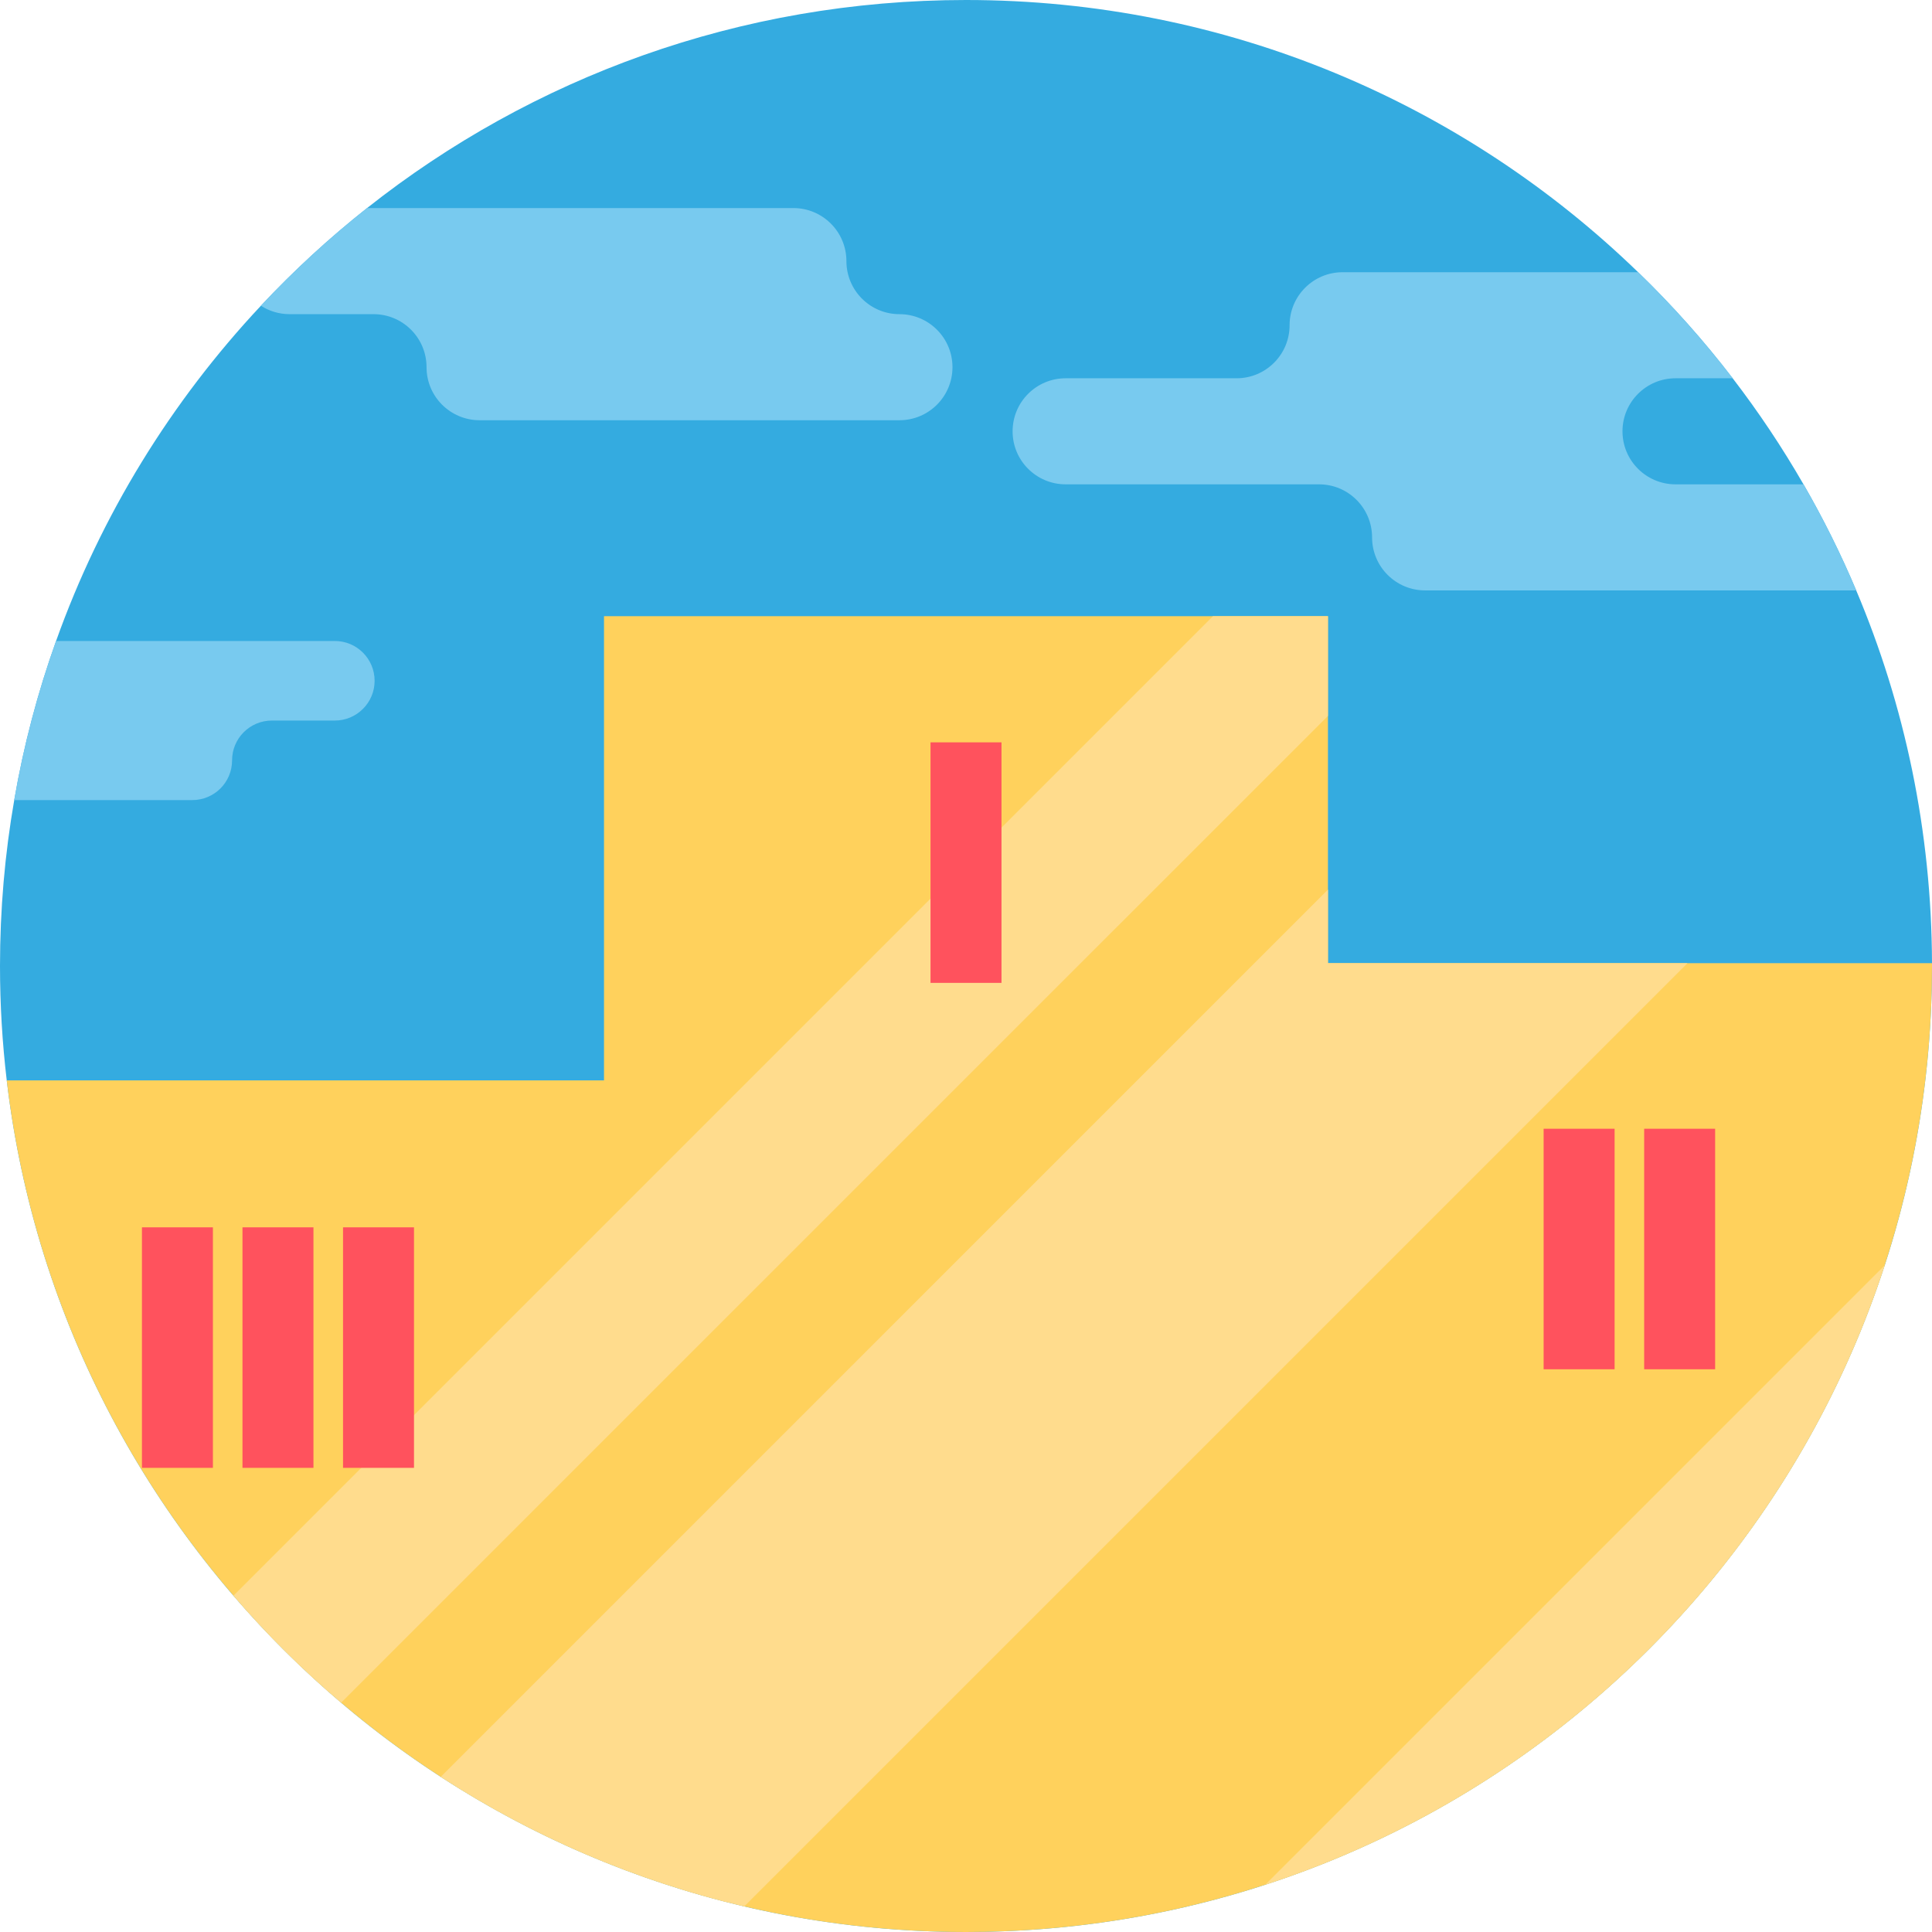 <?xml version="1.0" encoding="iso-8859-1"?>
<!-- Generator: Adobe Illustrator 19.0.0, SVG Export Plug-In . SVG Version: 6.00 Build 0)  -->
<svg xmlns="http://www.w3.org/2000/svg" xmlns:xlink="http://www.w3.org/1999/xlink" version="1.1" id="Capa_1" x="0px" y="0px" viewBox="0 0 512 512" style="enable-background:new 0 0 512 512;" xml:space="preserve">
<path style="fill:#34ABE0;" d="M512,255.248V256c0,141.385-114.615,256-256,256C124.876,512,16.771,413.414,1.787,286.313  C0.606,276.375,0,266.261,0,256c0-14.994,1.285-29.686,3.772-43.969c2.497-14.514,6.238-28.599,11.086-42.162  c11.901-33.353,30.542-63.519,54.282-88.848c8.714-9.31,18.119-17.962,28.129-25.882C140.894,20.616,196.033,0,256,0  c69.235,0,132.054,27.491,178.124,72.14c9.028,8.735,17.408,18.129,25.057,28.108c6.855,8.923,13.124,18.307,18.766,28.108  c5.214,9.028,9.885,18.411,13.97,28.108C504.759,186.838,511.895,220.212,512,255.248z"/>
<path style="fill:#FFD15C;" d="M512,255.248V256c0,27.679-4.399,54.335-12.528,79.308c-25.255,77.605-86.58,138.919-164.174,164.174  C310.324,507.611,283.679,512,256,512c-20.219,0-39.894-2.341-58.765-6.781c-29.027-6.813-56.153-18.578-80.436-34.335  c-9.226-5.987-18.035-12.56-26.394-19.655c-10.24-8.683-19.78-18.171-28.536-28.359c-32.36-37.595-53.969-84.71-60.082-136.558  h158.281V163.297h191.854v91.951H512z"/>
<g>
	<path style="fill:#FFDC8D;" d="M351.922,163.297v26.425L90.405,451.229c-10.24-8.683-19.78-18.171-28.536-28.358l259.574-259.574   L351.922,163.297L351.922,163.297z"/>
	<path style="fill:#FFDC8D;" d="M499.472,335.308c-25.255,77.605-86.58,138.919-164.174,164.174L499.472,335.308z"/>
	<path style="fill:#FFDC8D;" d="M447.206,255.248L197.235,505.219c-29.027-6.813-56.153-18.578-80.436-34.335L351.922,235.76v19.487   H447.206z"/>
</g>
<g>
	<rect x="37.616" y="325.256" style="fill:#FF525D;" width="18.808" height="63.739"/>
	<rect x="64.261" y="325.256" style="fill:#FF525D;" width="18.808" height="63.739"/>
	<rect x="90.906" y="325.256" style="fill:#FF525D;" width="18.808" height="63.739"/>
	<rect x="246.596" y="196.733" style="fill:#FF525D;" width="18.808" height="63.739"/>
	<rect x="409.078" y="299.133" style="fill:#FF525D;" width="18.808" height="63.739"/>
	<rect x="435.722" y="299.133" style="fill:#FF525D;" width="18.808" height="63.739"/>
</g>
<g>
	<path style="fill:#78CAEF;" d="M491.917,156.463H377.668c-3.887,0-7.398-1.578-9.937-4.117c-2.539-2.539-4.117-6.05-4.117-9.937   c0-7.753-6.29-14.054-14.054-14.054h-67.156c-3.877,0-7.398-1.578-9.937-4.117c-2.55-2.539-4.117-6.05-4.117-9.937   c0-7.764,6.29-14.054,14.054-14.054h45.296c3.887,0,7.398-1.578,9.937-4.117s4.117-6.05,4.117-9.937   c0-7.764,6.29-14.054,14.054-14.054h78.315c9.028,8.735,17.408,18.129,25.057,28.108H444.04c-7.764,0-14.064,6.29-14.064,14.054   s6.301,14.054,14.064,14.054h33.907C483.161,137.383,487.831,146.766,491.917,156.463z"/>
	<path style="fill:#78CAEF;" d="M252.416,97.311c0,7.764-6.29,14.054-14.054,14.054H127.091c-3.877,0-7.387-1.578-9.937-4.117   c-2.539-2.539-4.117-6.05-4.117-9.937c0-7.764-6.29-14.054-14.054-14.054H76.737c-2.8,0-5.413-0.825-7.596-2.236   c8.714-9.31,18.119-17.962,28.129-25.882h112.985c7.764,0,14.054,6.301,14.054,14.064c0,3.877,1.578,7.387,4.117,9.937   c2.539,2.539,6.05,4.117,9.937,4.117s7.398,1.578,9.937,4.117S252.416,93.424,252.416,97.311z"/>
	<path style="fill:#78CAEF;" d="M99.276,180.412c0,2.915-1.181,5.548-3.093,7.45c-1.902,1.912-4.545,3.093-7.45,3.093H72.046   c-5.82,0-10.543,4.712-10.543,10.543c0,2.915-1.181,5.548-3.082,7.45c-1.912,1.902-4.545,3.082-7.45,3.082H3.772   c2.497-14.514,6.238-28.599,11.086-42.162h73.874C94.553,169.869,99.276,174.592,99.276,180.412z"/>
</g>
<g>
</g>
<g>
</g>
<g>
</g>
<g>
</g>
<g>
</g>
<g>
</g>
<g>
</g>
<g>
</g>
<g>
</g>
<g>
</g>
<g>
</g>
<g>
</g>
<g>
</g>
<g>
</g>
<g>
</g>
</svg>
